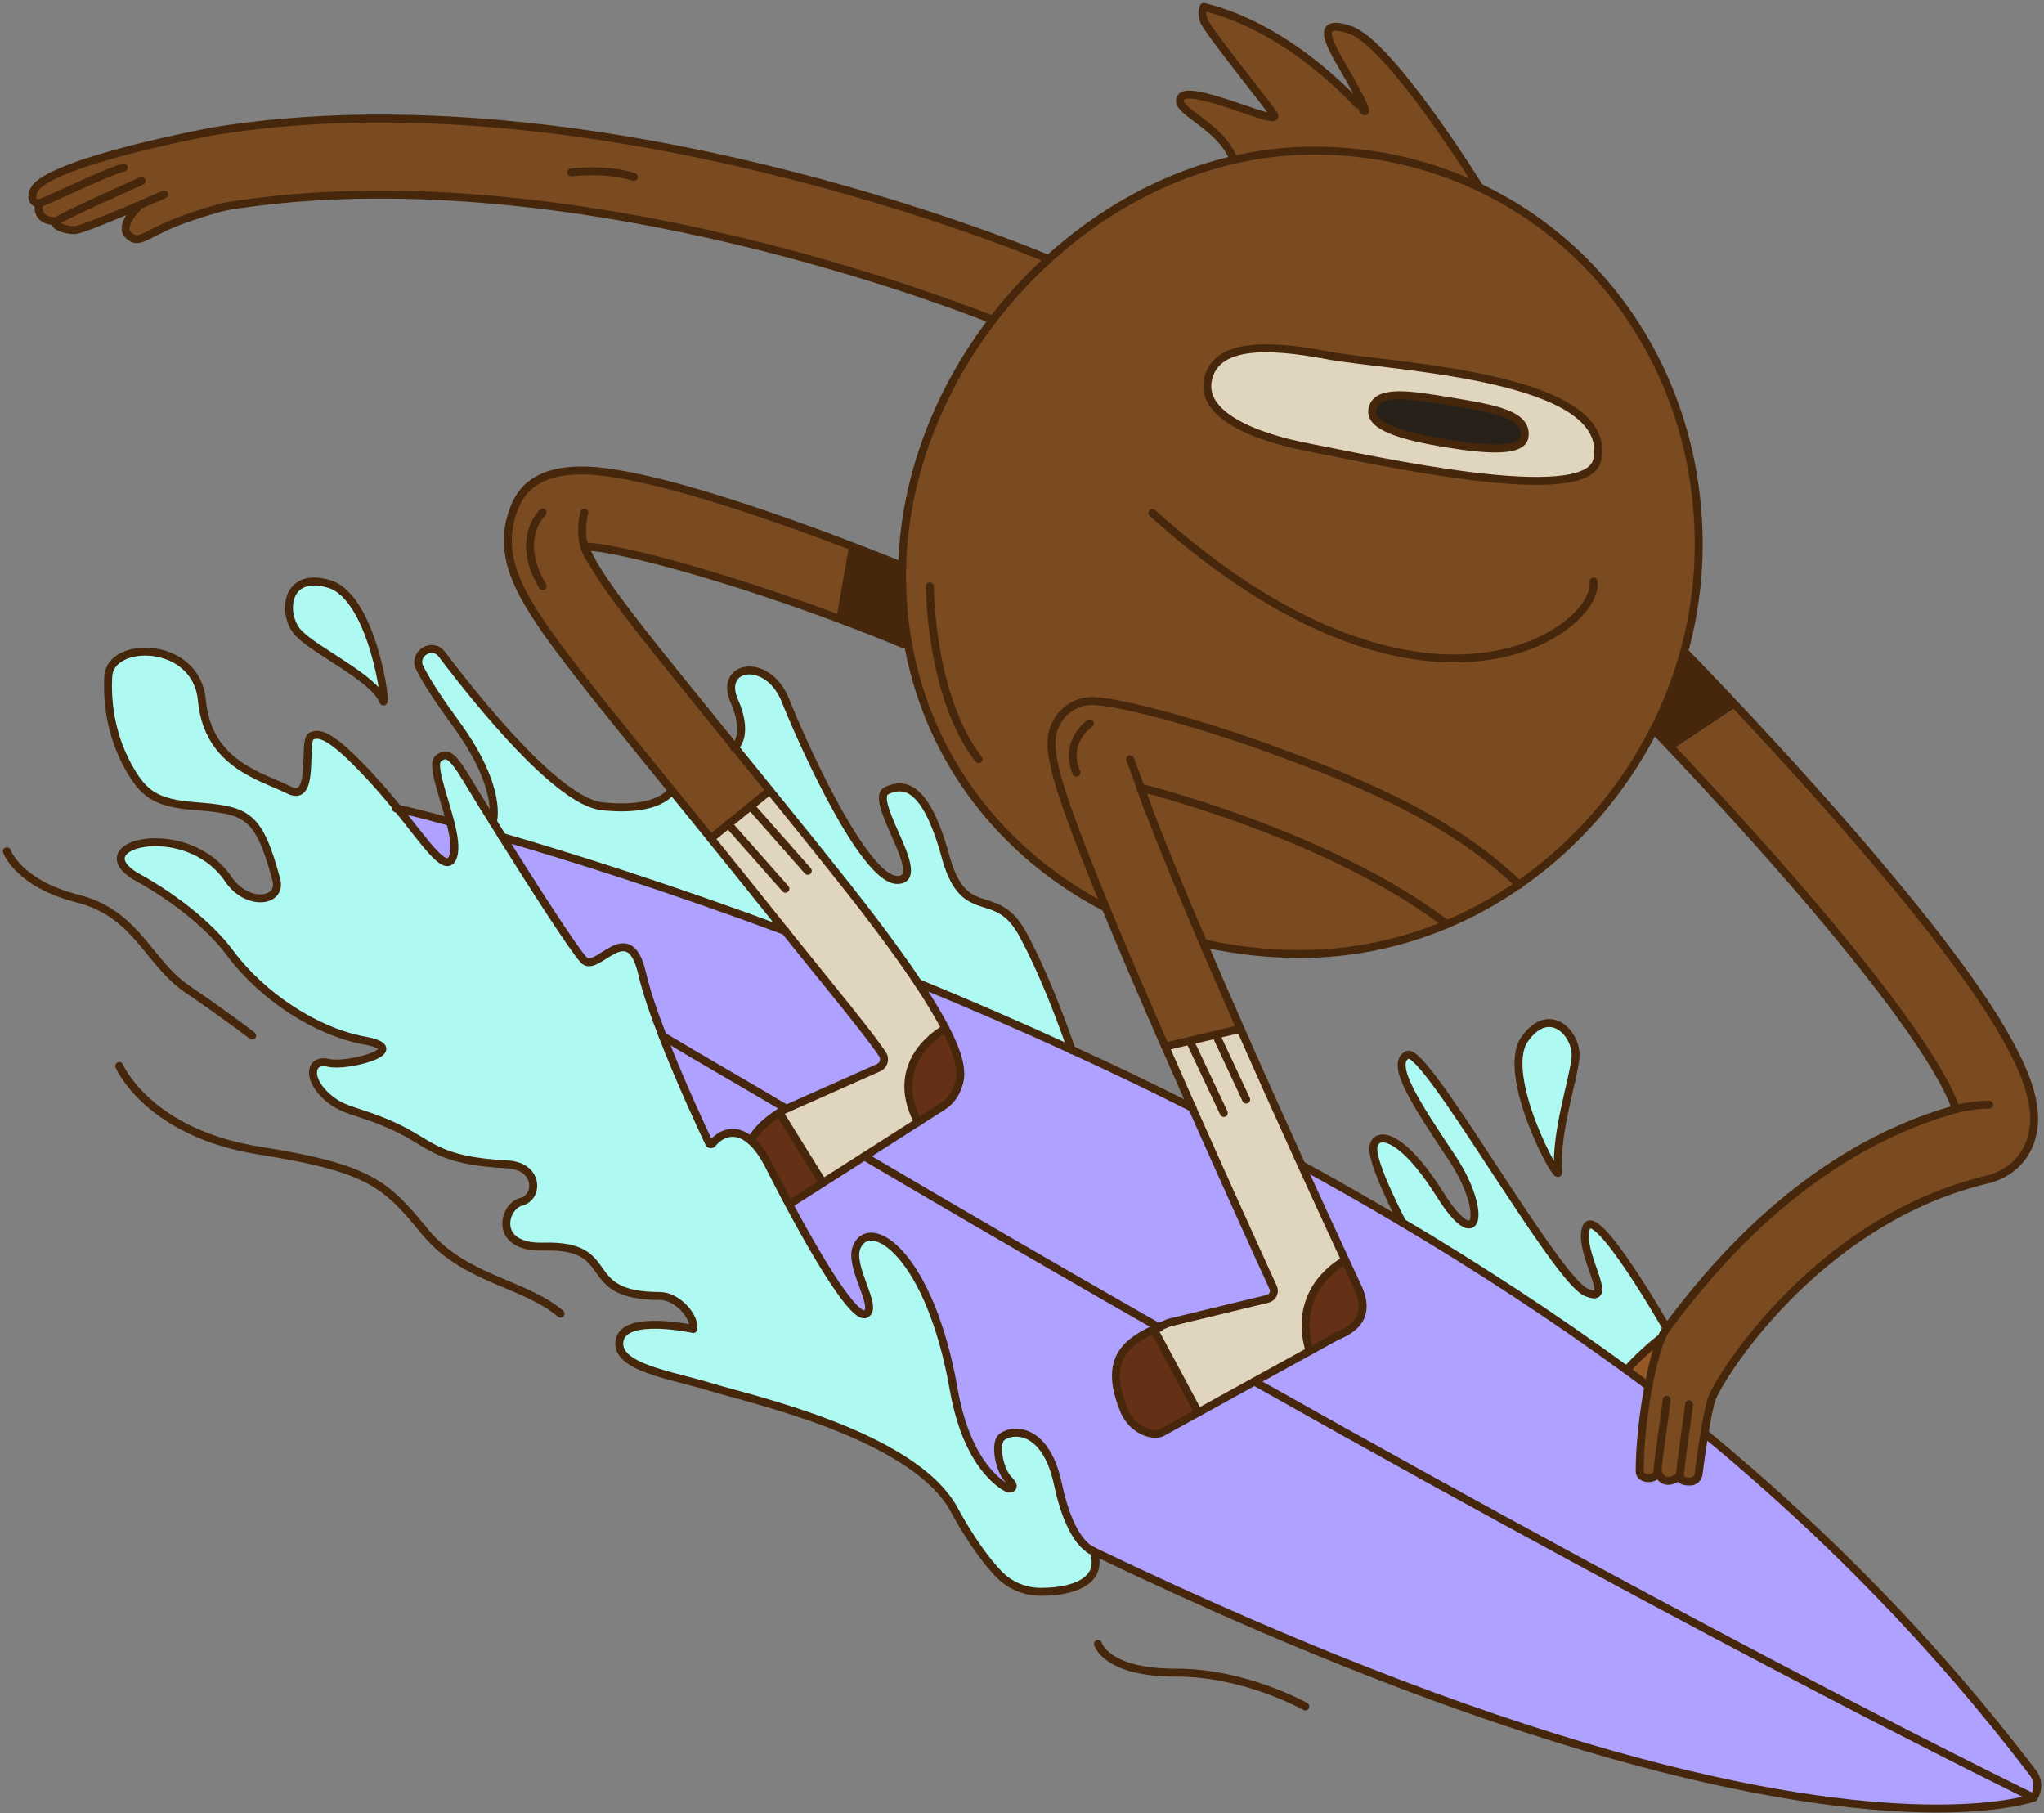 <svg preserveAspectRatio="xMidYMid meet" data-bbox="2 2 588.055 521.71" xmlns="http://www.w3.org/2000/svg" viewBox="0 0 592 525" height="525" width="592" data-type="ugc" role="presentation" aria-hidden="true" aria-label="">
    <rect x="0" y="0" width="592" height="525" fill="#808080" stroke="none"/>
    <g>
        <path fill="#AFA1FF" d="M588.81 513.38c1.6 2.1 1.66 5.01.17 7.19 0 0-86.33-41.9-225.66-120.51l15.96-8.79 7.87-4.33c4.17-1.71 7.51-4.21 7.51-8.63 0-1.75-.52-3.8-1.71-6.22-1.11-2.36-2.2-4.72-3.3-7.1-4.25-9.14-8.51-18.41-12.69-27.61 9.71 5.33 19.46 10.87 29.19 16.65 21.95 13.03 43.78 27.25 64.97 42.71 2.11 1.54 4.21 3.09 6.31 4.66-1.5 8.01-2.52 17.3-2.53 24.69 0 2.58 5.17 2.6 5.18 0h.01s1.29 5.18 6.48 1.3c-.01 1.47 1.66 1.69 3.1 1.6 1.19-.06 2.15-.99 2.3-2.17.32-2.63.97-7.34 1.71-11.79 34.78 28.64 66.96 61.34 95.12 98.35z"></path>
        <path fill="#7A4A21" d="M486.57 427.38c-5.19 3.87-6.48-1.3-6.48-1.3h-.01c-.01 2.6-5.18 2.58-5.18 0 .01-7.39 1.03-16.68 2.53-24.69 1.09-5.76 2.43-10.85 3.84-14.13.47-1.11.96-2 1.44-2.65 11.02-14.67 39.28-51.12 83.78-63.45-1.97-6.2-10.51-23.46-46.84-65.38-15.38-17.75-30.96-34.35-40.65-44.5.57-1.11 1.12-2.22 1.65-3.35l-1.09 2.79 4.97 6.21 18.51-12.33c9.94 10.57 22.77 24.54 35.31 39.11 49.19 57.14 53.11 75.03 50.01 85.85-1.74 6.11-6.46 10.51-12.95 12.06-47.7 11.4-75.86 54.67-79.39 62.87-.7 1.45-1.56 5.86-2.33 10.54-.75 4.45-1.39 9.15-1.71 11.79-.15 1.18-1.11 2.11-2.3 2.17-1.44.09-3.12-.14-3.1-1.6z"></path>
        <path fill="#AFA1FF" d="M588.98 520.57s-8.45 3.14-27.97 3.14c-36.69 0-112.49-11.08-244.93-74.8l-.07-.04c-1.8-.98-6.51-4.51-9.61-19.05-4-18.72-15.54-15.56-16.84-12.98-1.29 2.6 0 9.08 2.58 11.67 2.6 2.58 0 2.58 0 2.58s-11.7-4.55-15.95-28.79c-6.87-39.15-24.17-50.31-28.06-41.23-2.48 5.76 6.46 17.61 2.57 19.44-3.18 1.5-13.31-15.11-22.22-31.79l.79-.42 9.05-5.79 12.01-7.65c29.98 17.69 58.46 34.19 85.24 49.46-.47.21-.94.42-1.4.65-6.28 2.93-10.97 6.48-10.97 13.46 0 2.91.81 6.4 2.65 10.68 2.58 5.18 8.07 6.99 10.67 5.73l10.53-5.8 16.27-8.97c139.33 78.61 225.66 120.51 225.66 120.51z"></path>
        <path fill="#47270B" d="m488.26 188.36 14.9 16.15-.12.09a1457 1457 0 0 0-14.99-15.69z"></path>
        <path fill="#47270B" d="m503.04 204.59-18.51 12.33-4.97-6.21 1.09-2.79c2.36-5.03 4.38-10.22 6.05-15.56.01-.05.02-.09.04-.12l1.3-3.33c3.15 3.24 8.45 8.73 14.99 15.69z"></path>
        <path fill="#7A4A21" d="M428.54 54.3c38.14 18.12 63.48 57.48 63.44 103.48-.01 11.87-1.85 23.46-5.24 34.45a1 1 0 0 1-.04.12l-6.05 15.56c-.53 1.13-1.08 2.25-1.65 3.35-9.14 17.98-22.65 33.51-39.07 44.87-20.53-19.78-48.91-30.8-71.72-39.15-21.62-7.91-46.25-14.44-52.7-13.97-3.83.27-7.28 2.42-9.23 5.74-3.27 5.58-2.62 11.91 7.7 38.43 1.83 4.67 3.91 9.89 6.28 15.64h-.01c-29.62-15.29-51.26-42.62-57.29-76.57a112.3 112.3 0 0 1-1.66-22.38c.68-25.76 10.52-50.78 26.24-71.28 4.77-6.22 10.1-12.03 15.87-17.3 15.35-14.06 33.89-24.4 53.91-29.01 7.58-1.75 15.38-2.67 23.29-2.67 17.35.01 33.55 3.84 47.93 10.68zm34.05 78.89c5.27-24.62-60.21-26.9-78.01-30.28-17.8-3.39-32.7-3.58-34.76 7.24-1.81 9.55 11.89 16.11 29.68 19.5 17.8 3.38 80.11 17.55 83.09 3.54"></path>
        <path fill="#47270B" d="m480.66 207.92 6.05-15.56c-1.66 5.34-3.69 10.53-6.05 15.56"></path>
        <path fill="#AEF9F2" d="M482.71 384.61c-.48.65-.97 1.54-1.44 2.65-6.62 5.24-10.15 9.48-10.15 9.48-21.19-15.46-43.02-29.68-64.97-42.71 0 0-9.12-17.39-8.37-21.95.73-4.57 8.13-4 19.33 13.87 11.19 17.87 13.79 4.92 3.44-10.66-10.36-15.56-18.13-27.22-12.94-29.82 5.19-2.58 42.71 64.84 51.79 68.74 9.07 3.9-2.58-11.51.01-18.72 2.6-7.2 23.3 29.11 23.3 29.11z"></path>
        <path fill="#945926" d="M481.27 387.25c-1.4 3.28-2.74 8.37-3.84 14.13-2.1-1.56-4.2-3.12-6.31-4.66 0 0 3.53-4.24 10.15-9.48z"></path>
        <path fill="#E0D5BE" d="M384.58 102.91c17.8 3.38 83.27 5.66 78.01 30.28-2.98 14.01-65.29-.16-83.09-3.54-17.8-3.39-31.5-9.95-29.68-19.5 2.06-10.82 16.97-10.63 34.76-7.24m56.94 23.64c1.09-6.56-8.78-8.21-20.98-10.25-12.18-2.04-22.07-3.69-23.08 2.32-.82 4.92 8.88 7.66 21.08 9.7 12.18 2.04 22.24 2.6 22.98-1.78z"></path>
        <path fill="#AEF9F2" d="M441.57 300.93c7.27-10.36 15.38-1.33 14.74 5.34-.63 6.67-5.87 21.52-5.01 33.07.29 3.83-16.99-28.06-9.74-38.41z"></path>
        <path fill="#282119" d="M420.55 116.3c12.2 2.04 22.07 3.69 20.98 10.25-.73 4.37-10.79 3.81-22.98 1.78-12.2-2.04-21.9-4.78-21.08-9.7 1.01-6.01 10.89-4.36 23.08-2.32z"></path>
        <path fill="#7A4A21" d="M330.37 228.05s-.06-.01-.09-.02c.58 1.63 1.23 3.38 1.93 5.24.04.07.06.15.09.22 3.92 10.37 9.64 24.27 16.47 40.23 3.28 7.64 6.81 15.76 10.52 24.19l-21.8 5.14c-6.76-15.38-12.52-28.84-17.21-40.23-2.37-5.75-4.46-10.97-6.28-15.64-10.32-26.52-10.97-32.85-7.7-38.43 1.95-3.32 5.4-5.46 9.23-5.74 6.45-.47 31.07 6.06 52.7 13.97 22.82 8.35 51.19 19.36 71.72 39.15-6.53 4.53-13.54 8.4-20.9 11.49-26.44-20.28-66.89-33.87-88.67-39.58z"></path>
        <path fill="#7A4A21" d="M391.01 8.63c11.66 3.9 37.53 45.67 37.53 45.67-14.38-6.84-30.58-10.67-47.93-10.68-7.91 0-15.71.92-23.29 2.67-3.83-10.28-18.18-14.37-15.19-18.17 2.99-3.81 29.39 9 26.81 5.12-2.57-3.87-19.42-24.64-20.32-27.32s0-3.9 0-3.9c26.32 6.4 46.24 29.96 46.24 29.96s2.6 2.6-3.87-8.94c-4.77-8.5-11.65-18.29.01-14.39z"></path>
        <path fill="#653116" d="M392.96 372.08c1.19 2.42 1.71 4.47 1.71 6.22 0 4.42-3.34 6.92-7.51 8.63l-7.87 4.33c-5.44-18.42 10.12-26.18 10.12-26.18l.24-.11h.01c1.11 2.38 2.2 4.74 3.3 7.1z"></path>
        <path fill="#E0D5BE" d="M335.58 384.31c.99-.45 2.02-.87 3.08-1.3l28.48-6.89c1.45-.35 2.24-1.95 1.6-3.3-5.38-11.72-14.44-31.81-23.44-52.04-2.65-5.96-5.29-11.94-7.82-17.71l21.8-5.14c5.56 12.63 11.55 25.97 17.67 39.45h.01c4.19 9.2 8.45 18.47 12.69 27.61h-.01l-.24.11s-15.56 7.76-10.12 26.18l-15.96 8.79-16.27 8.97-12.88-24.07c.46-.22.93-.43 1.4-.65z"></path>
        <path fill="#7A4A21" d="m349.62 273.36-.84.35h-.01c-6.83-15.95-12.54-29.84-16.47-40.22a1 1 0 0 0-.09-.22c-.46-1.42-1.14-3.3-1.84-5.22 21.77 5.71 62.22 19.3 88.67 39.58-13.18 5.54-27.53 8.62-42.51 8.61-9.25-.01-18.26-1.01-26.9-2.88z"></path>
        <path fill="#AFA1FF" d="M310.36 303.98c11.48 5.25 23.15 10.85 34.95 16.79 8.99 20.23 18.06 40.31 23.44 52.04.63 1.35-.15 2.96-1.6 3.3L338.67 383c-1.06.43-2.09.86-3.08 1.3a6524 6524 0 0 1-85.24-49.46l15.55-9.94 6.56-4.19a11.02 11.02 0 0 0 4.74-5.45c.43-1.09.94-2.37.94-4.32 0-2.67-.94-6.61-4.32-13.12-1.84-3.56-4.4-7.89-7.92-13.2 14.32 5.89 29.21 12.32 44.46 19.33z"></path>
        <path fill="#653116" d="m334.18 384.95 12.88 24.07-10.53 5.8c-2.6 1.27-8.09-.55-10.67-5.73-1.84-4.28-2.65-7.77-2.65-10.68 0-6.98 4.68-10.53 10.97-13.46"></path>
        <path fill="#AEF9F2" d="m316.01 448.87.07.04c.41.21.65.3.67.36 3.91 11.9-14.27 11.65-14.27 11.65-4.92.3-9.76-1.53-13.19-5.07-7.02-7.24-13.14-19.01-13.14-19.01-12.06-21.49-59.17-31.72-70.41-35.2-11.23-3.47-27.63-5.63-26.34-13.4 1.3-7.79 21.37-3.39 21.37-3.39.63-3.4-4.51-9.56-9.69-9.56-24.22-.02-11.26-14.92-33.69-14.3-14.79.41-11.65-11.67-6.47-12.97 5.19-1.29 5.19-10.36-4-10.84-20.84-1.09-21.91-6.02-32.8-11s-15.02-4.12-20.19-9.3-3.89-10.38 1.3-9.08c5.18 1.3 24.63-3.86 10.37-6.47s-29.81-12.99-38.99-25.35-25.78-21.36-25.78-21.36c-18.99-9.76 12.99-18.24 25.3 0 5.37 7.95 15.7 6.76 13.86.02-5.25-19.35-8.66-20.01-24.17-21.26-9.96-.81-13.62-3.3-17.16-8.81-5.32-8.28-7.77-18.08-7.36-27.92.01-.25.02-.51.04-.78.5-10.49 25.5-10.49 27.11 6.92 1.74 18.64 17.41 22.05 25.24 25.99s3.85-14.31 6.45-15.61c2.58-1.29 6.47.01 18.8 13.64 2.25 2.48 4.35 4.99 6.28 7.38 8.68 10.74 14.17 19.28 16.02 13.76.77-2.3.16-6.01-.87-10-1.99-7.75-5.51-16.56-3.49-18.26 3.06-2.6 4.72 0 10.23 9.13 1.19 1.97 3.19 5.23 5.64 9.15.86 1.39 1.78 2.87 2.74 4.41 8.81 14.06 20.89 32.92 23.63 35.67 3.89 3.89 12.98-12.95 16.85 3.9 1.16 5.02 3.37 11.46 5.92 18.05 5.18 13.4 11.74 27.39 13.46 31.01.19.39.71.43.98.1 1.96-2.43 6.23-5.09 11.12-.82 1.74 1.53 3.56 3.94 5.39 7.56 1.76 3.5 3.66 7.19 5.63 10.87 8.91 16.68 19.04 33.3 22.22 31.79 3.89-1.83-5.05-13.67-2.57-19.44 3.89-9.08 21.19 2.09 28.06 41.23 4.25 24.24 15.95 28.79 15.95 28.79s2.6 0 0-2.58c-2.58-2.6-3.87-9.08-2.58-11.67 1.3-2.58 12.84-5.74 16.84 12.98 3.1 14.54 7.81 18.07 9.61 19.05z"></path>
        <path fill="#AEF9F2" d="M310.36 303.96c-15.25-7-30.14-13.44-44.46-19.33-5.34-8.02-12.88-18.28-23.45-31.51-7.03-8.82-13.55-16.9-19.5-24.23h.01l-.01-.01c-3.6-4.46-6.99-8.63-10.15-12.52.78-.73 3.84-4.32-.16-13.46-4.55-10.37 9.71-12.94 14.89.01 5.17 12.97 22.8 51.87 32.35 51.88 9.56 0-8.72-23.24-3.06-25.87 5.68-2.65 11.61-.57 17.05 19.14s14.52 8.05 22.28 22.32c7.4 13.59 13.62 31.89 14.2 33.58z"></path>
        <path fill="#7A4A21" d="M16.37 64.05C9.9 64.04 11.29 59 11.29 59l-.02-.15s-.05.01-.07.01c-1.29 0-2.58-1.3-1.29-3.89 2.6-5.19 24.64-11.65 51.57-16.9 109.65-17.96 236.16 34.4 241.35 36.59l.6.65c-5.78 5.27-11.1 11.08-15.87 17.3-19.59-7.73-126.61-47.46-220.02-33.19-1.79.27-3.56.68-5.3 1.19-3.71 1.08-10.28 3.13-14.69 5.23-6.43 3.07-7.84 4.71-10.42 2.11-2.6-2.6 2.6-7.77 2.6-7.77l-.17-.4c-7.04 3.01-16.39 6.87-17.97 6.87-2.6 0-6.48-1.3-5.19-2.6z"></path>
        <path fill="#653116" d="M278.14 310.96c0 1.95-.51 3.23-.94 4.32-.93 2.3-2.6 4.22-4.74 5.45l-6.56 4.19c-9.35-17.8 7.51-26.85 7.92-27.08 3.38 6.51 4.32 10.45 4.32 13.12"></path>
        <path fill="#E0D5BE" d="M227.4 269.59q-1.065-1.32-2.16-2.7c-6.99-8.74-13.46-16.79-19.36-24.07l5.09-4.15 11.97-9.77c5.95 7.33 12.47 15.41 19.5 24.23 10.57 13.23 18.11 23.49 23.45 31.51 3.53 5.32 6.09 9.64 7.92 13.2-.41.22-17.28 9.28-7.92 27.08l-15.55 9.94-12.01 7.65-.56-.88-12.02-19.39-.02-.04c.5-.32 1.02-.63 1.54-.93l.29-.12 26.88-11.96a2.652 2.652 0 0 0 1.14-3.92c-4.51-6.68-14.41-18.51-28.17-35.67z"></path>
        <path fill="#7A4A21" d="M212.8 216.37c3.15 3.89 6.55 8.06 10.15 12.52l-11.97 9.79-5.09 4.15c-4.06-5.02-7.84-9.68-11.31-13.96l-2.66-3.27c-19.28-23.75-30.93-38.08-37.42-48.45-5.8-9.24-10.42-19.44-4.99-31.35 5.76-12.64 23.77-9.51 30.55-8.33 9.24 1.61 21.42 4.91 36.23 9.8 18.89 6.23 37.05 13.4 45.02 16.62-.02.92-.04 1.85-.04 2.77 0 6.74.58 13.29 1.7 19.61l-1.37.24c-36.94-15.38-78.95-27.67-92.13-28.28.3.99.86 2.3 1.83 4.07.51.92 1.12 1.96 1.86 3.15 5.79 9.23 17.1 23.16 35.86 46.25 1.23 1.5 2.48 3.06 3.79 4.67z"></path>
        <path fill="#AFA1FF" d="M255.57 305.26a2.65 2.65 0 0 1-1.14 3.92l-26.88 11.96-.12-.27c-11.1-6.61-24.06-13.97-35.52-20.88-2.56-6.58-4.77-13.03-5.92-18.05-3.87-16.85-12.97-.01-16.85-3.9-2.74-2.74-14.83-21.61-23.63-35.67 20.02 5.84 48.47 14.78 81.91 27.21 13.76 17.16 23.66 28.99 28.17 35.67z"></path>
        <path fill="#653116" d="m238.33 342.5-9.05 5.79-.79.42c-1.96-3.68-3.86-7.36-5.63-10.87-1.83-3.63-3.65-6.04-5.39-7.55 1.64-3.04 4.51-5.74 8.26-8.1l.02.02 12.02 19.4.56.88z"></path>
        <path fill="#AFA1FF" d="m227.43 320.87.12.27-.29.12c-.52.3-1.04.61-1.54.93-3.75 2.36-6.62 5.05-8.26 8.09-4.88-4.27-9.15-1.61-11.12.82-.27.34-.79.29-.98-.1-1.73-3.63-8.28-17.61-13.46-31.01 11.46 6.91 24.42 14.27 35.52 20.88z"></path>
        <path fill="#AEF9F2" d="M225.24 266.89c.73.92 1.45 1.81 2.16 2.7-33.43-12.43-61.89-21.37-81.91-27.21-.97-1.54-1.89-3.02-2.74-4.41 0 0 3.08-9.6-10.74-28.49-5.05-6.91-8.45-12.12-10.42-16.07-2.06-4.09 3.63-7.6 6.4-3.95 10.48 13.87 33.62 42.61 46.38 44 16.84 1.84 20.21-4.6 20.21-4.6 3.48 4.28 7.25 8.94 11.31 13.96 5.9 7.28 12.37 15.33 19.36 24.07z"></path>
        <path fill="#E0D5BE" d="m222.96 228.89-.01.01v-.01z"></path>
        <path fill="#AFA1FF" d="M130.37 237.94c1.03 3.99 1.64 7.7.87 10-1.85 5.51-7.34-3.02-16.02-13.76 1.38.27 5.74 1.23 15.04 3.79l.11-.02z"></path>
        <path fill="#AEF9F2" d="M95.34 169.1c12.95 3.9 17.04 37.52 15.52 33.72-2.58-6.48-19.42-14.27-24.38-19.46-4.94-5.19-4.1-18.16 8.86-14.26"></path>
        <path stroke-linejoin="round" stroke-linecap="round" stroke-width="2.3" stroke="#47270B" d="M316.01 448.87c-.19-.09-.37-.19-.56-.27" fill="none"></path>
        <path stroke-linejoin="round" stroke-linecap="round" stroke-width="2.3" stroke="#47270B" d="M493.69 415.02c34.78 28.64 66.96 61.34 95.12 98.35 1.6 2.1 1.66 5.01.17 7.19 0 0-8.45 3.14-27.97 3.14-36.69 0-112.49-11.08-244.93-74.8" fill="none"></path>
        <path stroke-linejoin="round" stroke-linecap="round" stroke-width="2.3" stroke="#47270B" d="M376.96 337.36c9.71 5.33 19.46 10.87 29.19 16.65 21.95 13.03 43.78 27.25 64.97 42.71 2.11 1.54 4.21 3.09 6.31 4.66.02.02.06.04.09.06" fill="none"></path>
        <path stroke-linejoin="round" stroke-linecap="round" stroke-width="2.3" stroke="#47270B" d="M310.36 303.98c11.48 5.25 23.15 10.85 34.95 16.79.02.01.06.02.09.04" fill="none"></path>
        <path stroke-linejoin="round" stroke-linecap="round" stroke-width="2.3" stroke="#47270B" d="M265.89 284.64c14.32 5.89 29.21 12.32 44.46 19.33" fill="none"></path>
        <path stroke-linejoin="round" stroke-linecap="round" stroke-width="2.3" stroke="#47270B" d="M145.5 242.37c20.02 5.84 48.47 14.78 81.91 27.21.02.01.06.02.09.04" fill="none"></path>
        <path stroke-linejoin="round" stroke-linecap="round" stroke-width="2.3" stroke="#47270B" d="M114.71 234.08s.16.02.51.1c1.38.27 5.74 1.23 15.04 3.79" fill="none"></path>
        <path stroke-linejoin="round" stroke-linecap="round" stroke-width="2.3" stroke="#47270B" d="M2 246.51s3.15 9.29 20.48 13.7c17.31 4.42 20.33 18.42 31.72 26.17 11.4 7.75 18.83 13.5 18.83 13.5" fill="none"></path>
        <path stroke-linejoin="round" stroke-linecap="round" stroke-width="2.3" stroke="#47270B" d="M34.54 308.68s8.25 19.42 40.75 24.53 36.7 10.04 47.93 23.62c11.24 13.6 28.5 14.64 39.12 23.56" fill="none"></path>
        <path stroke-linejoin="round" stroke-linecap="round" stroke-width="2.3" stroke="#47270B" d="M217.47 330.28c-4.88-4.27-9.15-1.61-11.12.82-.27.34-.79.29-.98-.1-1.73-3.63-8.28-17.61-13.46-31.01-2.56-6.58-4.77-13.03-5.92-18.05-3.87-16.85-12.97-.01-16.85-3.9-2.74-2.74-14.83-21.61-23.63-35.67-.97-1.54-1.89-3.02-2.74-4.41-2.45-3.92-4.45-7.18-5.64-9.15-5.51-9.13-7.18-11.72-10.23-9.13-2.02 1.7 1.5 10.51 3.49 18.26 1.03 3.99 1.64 7.7.87 10-1.85 5.51-7.34-3.02-16.02-13.76-1.94-2.38-4.04-4.89-6.28-7.38-12.33-13.62-16.22-14.93-18.8-13.64-2.6 1.3 1.38 19.56-6.45 15.61s-23.5-7.35-25.24-25.99c-1.61-17.41-26.62-17.41-27.11-6.92-.01.27-.02.53-.04.78-.41 9.84 2.05 19.64 7.36 27.92 3.54 5.5 7.2 8 17.16 8.81 15.51 1.25 18.92 1.91 24.17 21.26 1.84 6.73-8.5 7.92-13.86-.02-12.31-18.24-44.29-9.76-25.3 0 0 0 16.61 9 25.78 21.36 9.18 12.36 24.73 22.74 38.99 25.35s-5.19 7.77-10.37 6.47c-5.19-1.3-6.5 3.89-1.3 9.08s9.3 4.32 20.19 9.3 11.96 9.91 32.8 11c9.19.48 9.19 9.55 4 10.84-5.18 1.29-8.32 13.38 6.47 12.97 22.43-.62 9.48 14.27 33.69 14.3 5.18 0 10.32 6.16 9.69 9.56 0 0-20.07-4.4-21.37 3.39-1.29 7.77 15.11 9.94 26.34 13.4 11.24 3.48 58.35 13.71 70.41 35.2 0 0 6.12 11.77 13.14 19.01 3.43 3.54 8.27 5.37 13.19 5.07 0 0 18.18.25 14.27-11.65-.02-.06-.26-.15-.67-.36l-.07-.04c-1.8-.98-6.51-4.51-9.61-19.05-4-18.72-15.54-15.56-16.84-12.98-1.29 2.6 0 9.08 2.58 11.67 2.6 2.58 0 2.58 0 2.58s-11.7-4.55-15.95-28.79c-6.87-39.15-24.17-50.31-28.06-41.23-2.48 5.76 6.46 17.61 2.57 19.44-3.18 1.5-13.31-15.11-22.22-31.79-1.96-3.68-3.86-7.36-5.63-10.87-1.83-3.63-3.65-6.04-5.39-7.55" fill="none"></path>
        <path stroke-linejoin="round" stroke-linecap="round" stroke-width="2.3" stroke="#47270B" d="M318.02 476.03s2.27 8.36 22.52 8.31c20.24-.04 37.5 9.8 37.5 9.8" fill="none"></path>
        <path stroke-linejoin="round" stroke-linecap="round" stroke-width="2.3" stroke="#47270B" d="M194.57 228.86s-3.37 6.43-20.21 4.6c-12.76-1.39-35.89-30.13-46.38-44-2.77-3.65-8.46-.14-6.4 3.95 1.97 3.95 5.37 9.17 10.42 16.07 13.82 18.89 10.74 28.49 10.74 28.49" fill="none"></path>
        <path stroke-linejoin="round" stroke-linecap="round" stroke-width="2.3" stroke="#47270B" d="M212.63 216.52s.06-.05.17-.15c.78-.73 3.84-4.32-.16-13.46-4.55-10.37 9.71-12.94 14.89.01 5.17 12.97 22.8 51.87 32.35 51.88 9.56 0-8.72-23.24-3.06-25.87 5.68-2.65 11.61-.57 17.05 19.14s14.52 8.05 22.28 22.32c7.4 13.59 13.62 31.89 14.2 33.58a.4.4 0 0 0 .04.12" fill="none"></path>
        <path stroke-linejoin="round" stroke-linecap="round" stroke-width="2.3" stroke="#47270B" d="M406.15 354.02s-9.12-17.39-8.37-21.95c.73-4.57 8.13-4 19.33 13.87 11.19 17.87 13.79 4.92 3.44-10.66-10.36-15.56-18.13-27.22-12.94-29.82 5.19-2.58 42.71 64.84 51.79 68.74 9.07 3.9-2.58-11.51.01-18.72 2.6-7.2 23.3 29.11 23.3 29.11" fill="none"></path>
        <path stroke-linejoin="round" stroke-linecap="round" stroke-width="2.3" stroke="#47270B" d="M471.12 396.73s3.53-4.24 10.15-9.48" fill="none"></path>
        <path stroke-linejoin="round" stroke-linecap="round" stroke-width="2.3" stroke="#47270B" d="M227.43 320.87c-11.1-6.61-24.06-13.97-35.52-20.88" fill="none"></path>
        <path stroke-linejoin="round" stroke-linecap="round" stroke-width="2.3" stroke="#47270B" d="M335.85 384.47c-.09-.05-.19-.1-.27-.16a6524 6524 0 0 1-85.24-49.46" fill="none"></path>
        <path stroke-linejoin="round" stroke-linecap="round" stroke-width="2.3" stroke="#47270B" d="M588.98 520.57s-86.33-41.9-225.66-120.51" fill="none"></path>
        <path stroke-linejoin="round" stroke-linecap="round" stroke-width="2.3" stroke="#47270B" d="M110.87 202.82c1.52 3.8-2.57-29.82-15.52-33.72s-13.8 9.07-8.86 14.26c4.96 5.19 21.8 12.98 24.38 19.46" fill="none"></path>
        <path stroke-linejoin="round" stroke-linecap="round" stroke-width="2.3" stroke="#47270B" d="M451.31 339.35c.29 3.83-16.99-28.06-9.74-38.41 7.27-10.36 15.38-1.33 14.74 5.34-.63 6.67-5.87 21.52-5.01 33.07z" fill="none"></path>
        <path stroke-linejoin="round" stroke-linecap="round" stroke-width="2.3" stroke="#47270B" d="M480.07 426.08h.02" fill="none"></path>
        <path stroke-linejoin="round" stroke-linecap="round" stroke-width="2.3" stroke="#47270B" d="m389.41 365.08.23-.11" fill="none"></path>
        <path stroke-linejoin="round" stroke-linecap="round" stroke-width="2.3" stroke="#47270B" d="m348.77 273.71.85-.35.01-.01" fill="none"></path>
        <path stroke-linejoin="round" stroke-linecap="round" stroke-width="2.3" stroke="#47270B" d="m302.82 74.67.59.63" fill="none"></path>
        <path stroke-linejoin="round" stroke-linecap="round" stroke-width="2.3" stroke="#47270B" d="m237.78 341.62.55.88" fill="none"></path>
        <path stroke-linejoin="round" stroke-linecap="round" stroke-width="2.3" stroke="#47270B" d="m225.73 322.2.02.02" fill="none"></path>
        <path stroke-linejoin="round" stroke-linecap="round" stroke-width="2.3" stroke="#47270B" d="m222.95 228.9.01-.01" fill="none"></path>
        <path stroke-linejoin="round" stroke-linecap="round" stroke-width="2.3" stroke="#47270B" d="M39.53 59.77v.01l.17.4" fill="none"></path>
        <path stroke-linejoin="round" stroke-linecap="round" stroke-width="2.3" stroke="#47270B" d="M11.26 58.83v.02l.03.15" fill="none"></path>
        <path stroke-linejoin="round" stroke-linecap="round" stroke-width="2.3" stroke="#47270B" d="M462.59 133.19c-2.98 14.01-65.29-.16-83.09-3.54-17.8-3.39-31.5-9.95-29.68-19.5 2.06-10.82 16.97-10.63 34.76-7.24 17.8 3.38 83.27 5.66 78.01 30.28" fill="none"></path>
        <path stroke-linejoin="round" stroke-linecap="round" stroke-width="2.3" stroke="#47270B" d="M576.09 319.87s-4.93-.02-9.6 1.28" fill="none"></path>
        <path stroke-linejoin="round" stroke-linecap="round" stroke-width="2.3" stroke="#47270B" d="M486.71 192.36c-1.66 5.34-3.69 10.53-6.05 15.56-.53 1.13-1.08 2.25-1.65 3.35-9.14 17.98-22.65 33.51-39.07 44.87-6.53 4.53-13.54 8.4-20.9 11.49-13.18 5.54-27.53 8.62-42.51 8.61-9.25-.01-18.26-1.01-26.9-2.88" fill="none"></path>
        <path stroke-linejoin="round" stroke-linecap="round" stroke-width="2.3" stroke="#47270B" d="M320.26 262.83c-29.62-15.29-51.26-42.62-57.29-76.57a112.3 112.3 0 0 1-1.66-22.38c.68-25.76 10.52-50.78 26.24-71.28 4.77-6.22 10.1-12.03 15.87-17.3 15.35-14.06 33.89-24.4 53.91-29.01 7.58-1.75 15.38-2.67 23.29-2.67 17.35.01 33.55 3.84 47.93 10.68 38.14 18.12 63.48 57.48 63.44 103.48-.01 11.87-1.85 23.46-5.24 34.45" fill="none"></path>
        <path stroke-linejoin="round" stroke-linecap="round" stroke-width="2.3" stroke="#47270B" d="M302.82 74.66c-5.19-2.19-131.7-54.55-241.35-36.59C34.54 43.32 12.5 49.78 9.9 54.97c-1.29 2.58 0 3.89 1.29 3.89.02 0 .05 0 .07-.01 1.8-.27 19.46-9.07 24.57-10.33" fill="none"></path>
        <path stroke-linejoin="round" stroke-linecap="round" stroke-width="2.3" stroke="#47270B" d="M489.18 406.64c0 1.3-2.61 18.15-2.61 20.74-.01 1.47 1.66 1.69 3.1 1.6 1.19-.06 2.15-.99 2.3-2.17.32-2.63.97-7.34 1.71-11.79.77-4.68 1.64-9.09 2.33-10.54 3.53-8.2 31.68-51.47 79.39-62.87 6.5-1.55 11.22-5.95 12.95-12.06 3.09-10.82-.82-28.7-50.01-85.85-12.54-14.57-25.37-28.54-35.31-39.11a1457 1457 0 0 0-14.99-15.69c-.09-.09-.17-.19-.26-.27" fill="none"></path>
        <path stroke-linejoin="round" stroke-linecap="round" stroke-width="2.3" stroke="#47270B" d="M482.69 405.34c0 1.3-2.61 18.15-2.62 20.74s-5.18 2.58-5.18 0c.01-7.39 1.03-16.68 2.53-24.69 1.09-5.76 2.43-10.85 3.84-14.13.47-1.11.96-2 1.44-2.65 11.02-14.67 39.28-51.12 83.78-63.45-1.97-6.2-10.51-23.46-46.84-65.38-15.38-17.75-30.96-34.35-40.65-44.5" fill="none"></path>
        <path stroke-linejoin="round" stroke-linecap="round" stroke-width="2.3" stroke="#47270B" d="M332.29 233.49c3.92 10.37 9.64 24.27 16.47 40.23 3.28 7.64 6.81 15.76 10.52 24.19 5.56 12.63 11.55 25.97 17.67 39.45h.01c4.19 9.2 8.45 18.47 12.69 27.61 1.11 2.38 2.2 4.74 3.3 7.1 1.19 2.42 1.71 4.47 1.71 6.22 0 4.42-3.34 6.92-7.51 8.63l-7.87 4.33-15.96 8.79-16.27 8.97-10.53 5.8c-2.6 1.27-8.09-.55-10.67-5.73-1.84-4.28-2.65-7.77-2.65-10.68 0-6.98 4.68-10.53 10.97-13.46.46-.22.93-.43 1.4-.65.99-.45 2.02-.87 3.08-1.3l28.48-6.89c1.45-.35 2.24-1.95 1.6-3.3-5.38-11.72-14.44-31.81-23.44-52.04-2.65-5.96-5.29-11.94-7.82-17.71-6.76-15.38-12.52-28.84-17.21-40.23-2.37-5.75-4.46-10.97-6.28-15.64-10.32-26.52-10.97-32.85-7.7-38.43 1.95-3.32 5.4-5.46 9.23-5.74 6.45-.47 31.07 6.06 52.7 13.97 22.82 8.35 51.19 19.36 71.72 39.15.04.02.07.06.11.1" fill="none"></path>
        <path stroke-linejoin="round" stroke-linecap="round" stroke-width="2.3" stroke="#47270B" d="M419.03 267.64c-26.44-20.28-66.89-33.87-88.67-39.58-.02-.01-.06-.01-.09-.02.58 1.63 1.23 3.38 1.93 5.24" fill="none"></path>
        <path stroke-linejoin="round" stroke-linecap="round" stroke-width="2.3" stroke="#47270B" d="M217.47 330.29c1.64-3.04 4.51-5.74 8.26-8.1.5-.32 1.02-.63 1.54-.93l.29-.12 26.88-11.96a2.652 2.652 0 0 0 1.14-3.92c-4.51-6.68-14.41-18.51-28.17-35.67q-1.065-1.32-2.16-2.7c-6.99-8.74-13.46-16.79-19.36-24.07-4.06-5.02-7.84-9.68-11.31-13.96l-2.66-3.27c-19.28-23.75-30.93-38.08-37.42-48.45-5.8-9.24-10.42-19.44-4.99-31.35 5.76-12.64 23.77-9.51 30.55-8.33 9.24 1.61 21.42 4.91 36.23 9.8 18.89 6.23 37.05 13.4 45.02 16.62" fill="none"></path>
        <path stroke-linejoin="round" stroke-linecap="round" stroke-width="2.3" stroke="#47270B" d="M222.95 228.89c-3.6-4.46-6.99-8.63-10.15-12.52-1.3-1.61-2.56-3.17-3.79-4.67-18.75-23.09-30.07-37.02-35.86-46.25-.75-1.19-1.35-2.24-1.86-3.15-.97-1.78-1.53-3.08-1.83-4.07 13.18.61 55.19 12.9 92.13 28.28" fill="none"></path>
        <path stroke-linejoin="round" stroke-linecap="round" stroke-width="2.3" stroke="#47270B" d="m229.28 348.29 9.05-5.79 12.01-7.65 15.55-9.94 6.56-4.19a11.02 11.02 0 0 0 4.74-5.45c.43-1.09.94-2.37.94-4.32 0-2.67-.94-6.61-4.32-13.12-1.84-3.56-4.4-7.89-7.92-13.2-5.34-8.02-12.88-18.28-23.45-31.51-7.03-8.82-13.55-16.9-19.5-24.23" fill="none"></path>
        <path stroke-linejoin="round" stroke-linecap="round" stroke-width="2.3" stroke="#47270B" d="M169.24 148.43s-2.37 8.27 2.05 13.86" fill="none"></path>
        <path stroke-linejoin="round" stroke-linecap="round" stroke-width="2.3" stroke="#47270B" d="M327.31 219.86s1.58 4.15 3.06 8.2c.7 1.91 1.38 3.8 1.84 5.22.04.07.06.15.09.22.07.22.14.43.2.62" fill="none"></path>
        <path stroke-linejoin="round" stroke-linecap="round" stroke-width="2.3" stroke="#47270B" d="M225.75 322.22v.01l12.03 19.39" fill="none"></path>
        <path stroke-linejoin="round" stroke-linecap="round" stroke-width="2.3" stroke="#47270B" d="m347.06 409.02-12.88-24.07" fill="none"></path>
        <path stroke-linejoin="round" stroke-linecap="round" stroke-width="2.3" stroke="#47270B" d="M273.83 297.84h-.01c-.41.22-17.28 9.28-7.92 27.08" fill="none"></path>
        <path stroke-linejoin="round" stroke-linecap="round" stroke-width="2.3" stroke="#47270B" d="M389.41 365.08s-15.56 7.76-10.12 26.18" fill="none"></path>
        <path stroke-linejoin="round" stroke-linecap="round" stroke-width="2.3" stroke="#47270B" d="m205.88 242.82 5.09-4.15 11.98-9.77v-.01h.01" fill="none"></path>
        <path stroke-linejoin="round" stroke-linecap="round" stroke-width="2.3" stroke="#47270B" d="m337.48 303.06 21.8-5.14" fill="none"></path>
        <path stroke-linejoin="round" stroke-linecap="round" stroke-width="2.3" stroke="#47270B" d="M157.16 148.42s-8.21 7.54-.01 21.28" fill="none"></path>
        <path stroke-linejoin="round" stroke-linecap="round" stroke-width="2.3" stroke="#47270B" d="M315.66 209.47s-7.79 5.18-3.9 14.26" fill="none"></path>
        <path stroke-linejoin="round" stroke-linecap="round" stroke-width="2.3" stroke="#47270B" d="m344.72 301.67 9.73 20.6" fill="none"></path>
        <path stroke-linejoin="round" stroke-linecap="round" stroke-width="2.3" stroke="#47270B" d="m352.5 300.38 8.43 18.02" fill="none"></path>
        <path stroke-linejoin="round" stroke-linecap="round" stroke-width="2.3" stroke="#47270B" d="m210.97 238.67 16.51 18.68" fill="none"></path>
        <path stroke-linejoin="round" stroke-linecap="round" stroke-width="2.3" stroke="#47270B" d="m217.46 233.49 16.5 18.68" fill="none"></path>
        <path stroke-linejoin="round" stroke-linecap="round" stroke-width="2.3" stroke="#47270B" d="M480.09 426.08s1.29 5.18 6.48 1.3" fill="none"></path>
        <path stroke-linejoin="round" stroke-linecap="round" stroke-width="2.3" stroke="#47270B" d="M47.54 56.3s-3.54 1.56-8.01 3.48c-7.04 3.01-16.39 6.87-17.97 6.87-2.6 0-6.48-1.3-5.19-2.6S41.01 52.4 41.01 52.4" fill="none"></path>
        <path stroke-linejoin="round" stroke-linecap="round" stroke-width="2.3" stroke="#47270B" d="M11.29 59s-1.39 5.04 5.08 5.05" fill="none"></path>
        <path stroke-linejoin="round" stroke-linecap="round" stroke-width="2.3" stroke="#47270B" d="M39.7 60.18s-5.19 5.18-2.6 7.77c2.58 2.6 3.99.96 10.42-2.11 4.41-2.1 10.98-4.15 14.69-5.23 1.74-.51 3.51-.92 5.3-1.19 93.41-14.27 200.43 25.46 220.02 33.19" fill="none"></path>
        <path stroke-linejoin="round" stroke-linecap="round" stroke-width="2.3" stroke="#47270B" d="M165.44 49.92s10.37-1.29 18.15 1.32" fill="none"></path>
        <path stroke-linejoin="round" stroke-linecap="round" stroke-width="2.3" stroke="#47270B" d="M269.31 169.79s.04 31.87 14.11 50.03" fill="none"></path>
        <path stroke-linejoin="round" stroke-linecap="round" stroke-width="2.3" stroke="#47270B" d="M428.54 54.3s-25.87-41.77-37.53-45.67-4.78 5.9-.01 14.39c6.47 11.54 3.87 8.94 3.87 8.94S374.95 8.4 348.63 2c0 0-.89 1.22 0 3.9s17.75 23.45 20.32 27.32c2.57 3.89-23.82-8.93-26.81-5.12-2.99 3.8 11.36 7.89 15.19 18.17" fill="none"></path>
        <path stroke-linejoin="round" stroke-linecap="round" stroke-width="2.3" stroke="#47270B" d="M441.52 126.55c-.73 4.37-10.79 3.81-22.98 1.78-12.2-2.04-21.9-4.78-21.08-9.7 1.01-6.01 10.89-4.36 23.08-2.32 12.2 2.04 22.07 3.69 20.98 10.25z" fill="none"></path>
        <path stroke-linejoin="round" stroke-linecap="round" stroke-width="2.3" stroke="#47270B" d="M461.53 168.38c1.84 13.86-48.74 51.32-127.78-19.85" fill="none"></path>
        <path fill="#47270B" d="m263.46 188.36-21.11-9.93 3.72-21.12 14.91 6.21z"></path>
    </g>
</svg>